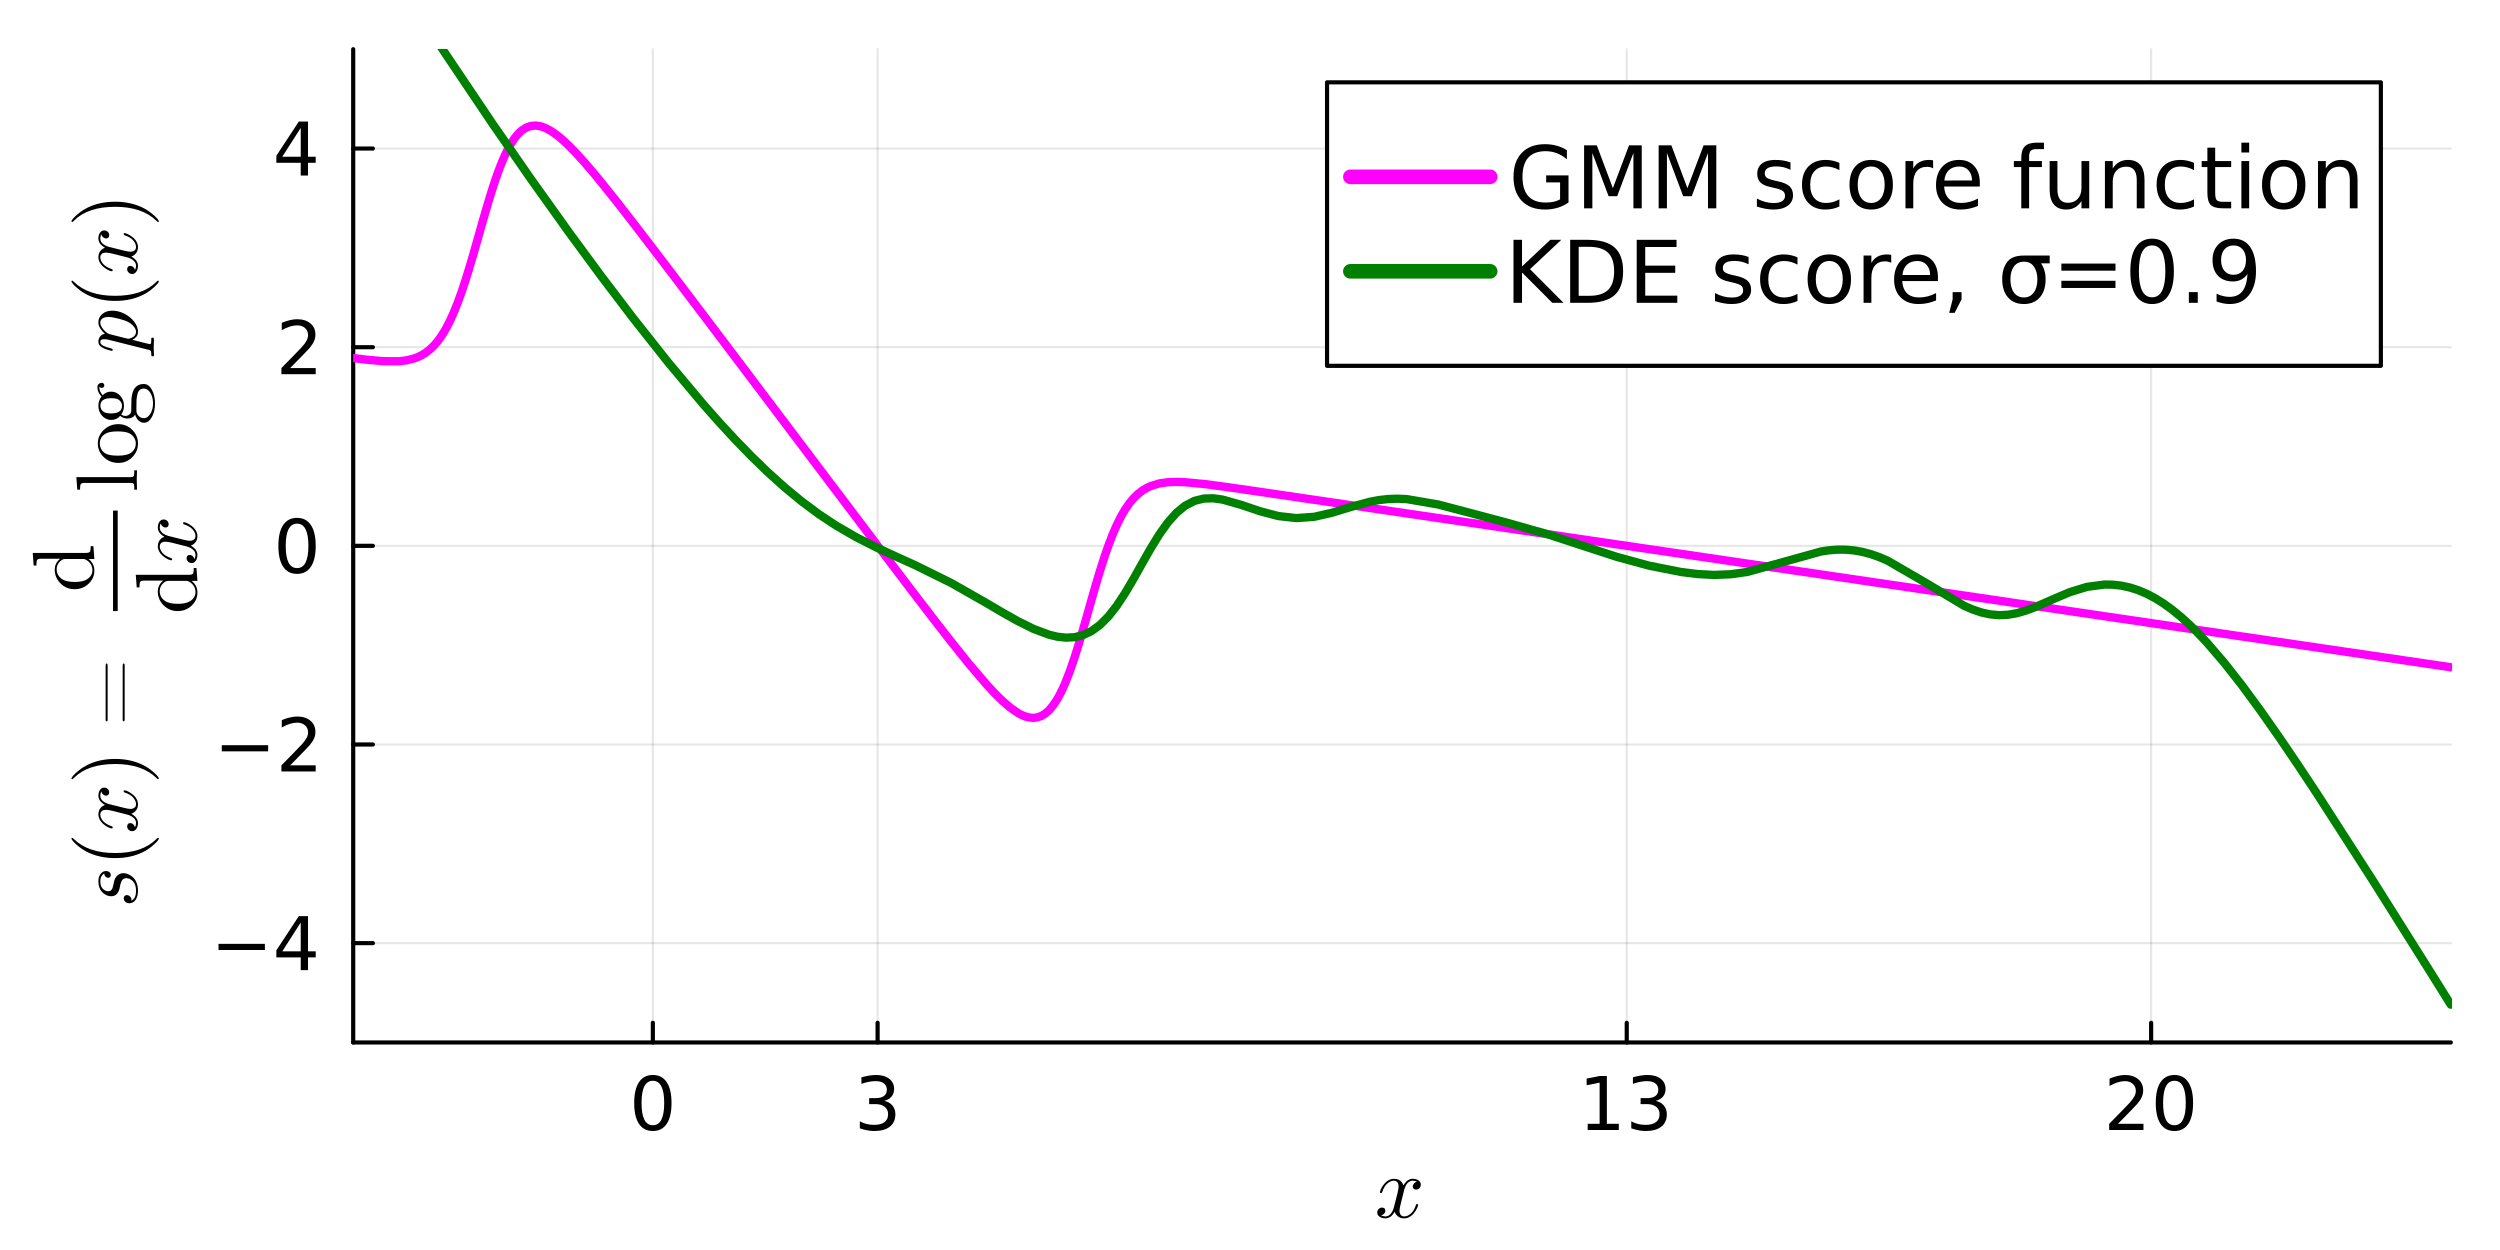 <?xml version="1.0" encoding="utf-8"?>
<svg xmlns="http://www.w3.org/2000/svg" xmlns:xlink="http://www.w3.org/1999/xlink" width="600" height="300" viewBox="0 0 2400 1200">
<rect x="0" y="0" width="2400" height="1200" fill="#333333" stroke="none"/>
<defs>
  <clipPath id="clip100">
    <rect x="0" y="0" width="2400" height="1200"/>
  </clipPath>
</defs>
<path clip-path="url(#clip100)" d="M0 1200 L2400 1200 L2400 0 L0 0  Z" fill="#ffffff" fill-rule="evenodd" fill-opacity="1"/>
<defs>
  <clipPath id="clip101">
    <rect x="480" y="0" width="1681" height="1200"/>
  </clipPath>
</defs>
<path clip-path="url(#clip100)" d="M339.075 1000.77 L2352.76 1000.77 L2352.76 47.244 L339.075 47.244  Z" fill="#ffffff" fill-rule="evenodd" fill-opacity="1"/>
<defs>
  <clipPath id="clip102">
    <rect x="339" y="47" width="2015" height="955"/>
  </clipPath>
</defs>
<polyline clip-path="url(#clip102)" style="stroke:#000000; stroke-linecap:round; stroke-linejoin:round; stroke-width:2; stroke-opacity:0.1; fill:none" points="626.744,1000.77 626.744,47.244 "/>
<polyline clip-path="url(#clip102)" style="stroke:#000000; stroke-linecap:round; stroke-linejoin:round; stroke-width:2; stroke-opacity:0.1; fill:none" points="842.495,1000.77 842.495,47.244 "/>
<polyline clip-path="url(#clip102)" style="stroke:#000000; stroke-linecap:round; stroke-linejoin:round; stroke-width:2; stroke-opacity:0.1; fill:none" points="1561.67,1000.77 1561.67,47.244 "/>
<polyline clip-path="url(#clip102)" style="stroke:#000000; stroke-linecap:round; stroke-linejoin:round; stroke-width:2; stroke-opacity:0.1; fill:none" points="2065.09,1000.77 2065.09,47.244 "/>
<polyline clip-path="url(#clip100)" style="stroke:#000000; stroke-linecap:round; stroke-linejoin:round; stroke-width:4; stroke-opacity:1; fill:none" points="339.075,1000.77 2352.76,1000.77 "/>
<polyline clip-path="url(#clip100)" style="stroke:#000000; stroke-linecap:round; stroke-linejoin:round; stroke-width:4; stroke-opacity:1; fill:none" points="626.744,1000.77 626.744,981.87 "/>
<polyline clip-path="url(#clip100)" style="stroke:#000000; stroke-linecap:round; stroke-linejoin:round; stroke-width:4; stroke-opacity:1; fill:none" points="842.495,1000.77 842.495,981.87 "/>
<polyline clip-path="url(#clip100)" style="stroke:#000000; stroke-linecap:round; stroke-linejoin:round; stroke-width:4; stroke-opacity:1; fill:none" points="1561.67,1000.77 1561.67,981.87 "/>
<polyline clip-path="url(#clip100)" style="stroke:#000000; stroke-linecap:round; stroke-linejoin:round; stroke-width:4; stroke-opacity:1; fill:none" points="2065.09,1000.77 2065.09,981.87 "/>
<path clip-path="url(#clip100)" d="M626.744 1037.55 Q621.327 1037.55 618.584 1042.89 Q615.876 1048.21 615.876 1058.9 Q615.876 1069.56 618.584 1074.91 Q621.327 1080.22 626.744 1080.22 Q632.195 1080.22 634.904 1074.91 Q637.647 1069.56 637.647 1058.9 Q637.647 1048.21 634.904 1042.89 Q632.195 1037.55 626.744 1037.55 M626.744 1031.99 Q635.459 1031.99 640.042 1038.9 Q644.66 1045.78 644.66 1058.9 Q644.66 1071.99 640.042 1078.9 Q635.459 1085.77 626.744 1085.77 Q618.029 1085.77 613.411 1078.9 Q608.827 1071.99 608.827 1058.9 Q608.827 1045.78 613.411 1038.9 Q618.029 1031.99 626.744 1031.99 Z" fill="#000000" fill-rule="nonzero" fill-opacity="1" /><path clip-path="url(#clip100)" d="M848.867 1056.82 Q853.902 1057.89 856.714 1061.3 Q859.561 1064.7 859.561 1069.7 Q859.561 1077.37 854.284 1081.57 Q849.006 1085.77 839.284 1085.77 Q836.02 1085.77 832.548 1085.12 Q829.11 1084.49 825.43 1083.21 L825.43 1076.43 Q828.346 1078.14 831.818 1079 Q835.291 1079.87 839.075 1079.87 Q845.672 1079.87 849.11 1077.27 Q852.582 1074.66 852.582 1069.7 Q852.582 1065.12 849.353 1062.55 Q846.159 1059.94 840.429 1059.94 L834.388 1059.94 L834.388 1054.18 L840.707 1054.18 Q845.881 1054.18 848.624 1052.13 Q851.367 1050.05 851.367 1046.16 Q851.367 1042.16 848.52 1040.05 Q845.707 1037.89 840.429 1037.89 Q837.548 1037.89 834.249 1038.52 Q830.95 1039.14 826.992 1040.46 L826.992 1034.21 Q830.985 1033.1 834.457 1032.55 Q837.964 1031.99 841.054 1031.99 Q849.041 1031.99 853.693 1035.64 Q858.346 1039.25 858.346 1045.43 Q858.346 1049.73 855.881 1052.72 Q853.415 1055.67 848.867 1056.82 Z" fill="#000000" fill-rule="nonzero" fill-opacity="1" /><path clip-path="url(#clip100)" d="M1524.18 1078.87 L1535.64 1078.87 L1535.64 1039.32 L1523.18 1041.82 L1523.18 1035.43 L1535.57 1032.93 L1542.59 1032.93 L1542.59 1078.87 L1554.05 1078.87 L1554.05 1084.77 L1524.18 1084.77 L1524.18 1078.87 Z" fill="#000000" fill-rule="nonzero" fill-opacity="1" /><path clip-path="url(#clip100)" d="M1589.46 1056.82 Q1594.5 1057.89 1597.31 1061.3 Q1600.16 1064.7 1600.16 1069.7 Q1600.16 1077.37 1594.88 1081.57 Q1589.6 1085.77 1579.88 1085.77 Q1576.61 1085.77 1573.14 1085.12 Q1569.71 1084.49 1566.02 1083.21 L1566.02 1076.43 Q1568.94 1078.14 1572.41 1079 Q1575.89 1079.87 1579.67 1079.87 Q1586.27 1079.87 1589.71 1077.27 Q1593.18 1074.66 1593.18 1069.7 Q1593.18 1065.12 1589.95 1062.55 Q1586.75 1059.94 1581.02 1059.94 L1574.98 1059.94 L1574.98 1054.18 L1581.3 1054.18 Q1586.48 1054.18 1589.22 1052.13 Q1591.96 1050.05 1591.96 1046.16 Q1591.96 1042.16 1589.11 1040.05 Q1586.3 1037.89 1581.02 1037.89 Q1578.14 1037.89 1574.84 1038.52 Q1571.55 1039.14 1567.59 1040.46 L1567.59 1034.21 Q1571.58 1033.1 1575.05 1032.55 Q1578.56 1031.99 1581.65 1031.99 Q1589.64 1031.99 1594.29 1035.64 Q1598.94 1039.25 1598.94 1045.43 Q1598.94 1049.73 1596.48 1052.72 Q1594.01 1055.67 1589.46 1056.82 Z" fill="#000000" fill-rule="nonzero" fill-opacity="1" /><path clip-path="url(#clip100)" d="M2033.25 1078.87 L2057.73 1078.87 L2057.73 1084.77 L2024.81 1084.77 L2024.81 1078.87 Q2028.8 1074.73 2035.68 1067.79 Q2042.59 1060.81 2044.36 1058.8 Q2047.73 1055.01 2049.05 1052.41 Q2050.4 1049.77 2050.4 1047.23 Q2050.4 1043.1 2047.48 1040.5 Q2044.6 1037.89 2039.95 1037.89 Q2036.65 1037.89 2032.97 1039.04 Q2029.32 1040.18 2025.16 1042.51 L2025.16 1035.43 Q2029.39 1033.73 2033.07 1032.86 Q2036.75 1031.99 2039.81 1031.99 Q2047.87 1031.99 2052.66 1036.02 Q2057.45 1040.05 2057.45 1046.78 Q2057.45 1049.98 2056.23 1052.86 Q2055.05 1055.71 2051.89 1059.59 Q2051.02 1060.6 2046.37 1065.43 Q2041.72 1070.22 2033.25 1078.87 Z" fill="#000000" fill-rule="nonzero" fill-opacity="1" /><path clip-path="url(#clip100)" d="M2087.45 1037.55 Q2082.03 1037.55 2079.29 1042.89 Q2076.58 1048.21 2076.58 1058.9 Q2076.58 1069.56 2079.29 1074.91 Q2082.03 1080.22 2087.45 1080.22 Q2092.9 1080.22 2095.61 1074.91 Q2098.35 1069.56 2098.35 1058.9 Q2098.35 1048.21 2095.61 1042.89 Q2092.9 1037.55 2087.45 1037.55 M2087.45 1031.99 Q2096.16 1031.99 2100.75 1038.9 Q2105.36 1045.78 2105.36 1058.9 Q2105.36 1071.99 2100.75 1078.9 Q2096.16 1085.77 2087.45 1085.77 Q2078.73 1085.77 2074.11 1078.9 Q2069.53 1071.99 2069.53 1058.9 Q2069.53 1045.78 2074.11 1038.9 Q2078.73 1031.99 2087.45 1031.99 Z" fill="#000000" fill-rule="nonzero" fill-opacity="1" /><path clip-path="url(#clip100)" d="M1363.96 1137.15 Q1363.96 1139.45 1362.52 1140.76 Q1361.09 1142.03 1359.45 1142.03 Q1357.89 1142.03 1357.07 1141.13 Q1356.25 1140.23 1356.25 1139.08 Q1356.25 1137.52 1357.4 1136.17 Q1358.55 1134.82 1360.27 1134.53 Q1358.59 1133.46 1356.09 1133.46 Q1354.45 1133.46 1353.01 1134.32 Q1351.62 1135.19 1350.76 1136.29 Q1349.94 1137.4 1349.2 1139 Q1348.5 1140.55 1348.22 1141.5 Q1347.97 1142.4 1347.76 1143.38 L1344.9 1154.86 Q1343.5 1160.31 1343.5 1162.24 Q1343.5 1164.62 1344.65 1166.21 Q1345.8 1167.77 1348.09 1167.77 Q1348.99 1167.77 1350.02 1167.53 Q1351.04 1167.24 1352.36 1166.5 Q1353.71 1165.72 1354.9 1164.57 Q1356.13 1163.39 1357.32 1161.38 Q1358.5 1159.37 1359.28 1156.79 Q1359.53 1155.88 1360.35 1155.88 Q1361.37 1155.88 1361.37 1156.7 Q1361.37 1157.4 1360.8 1158.88 Q1360.27 1160.31 1359.08 1162.2 Q1357.93 1164.04 1356.41 1165.72 Q1354.9 1167.36 1352.64 1168.51 Q1350.39 1169.66 1347.93 1169.66 Q1344.4 1169.66 1342.07 1167.77 Q1339.73 1165.89 1338.87 1163.26 Q1338.67 1163.63 1338.38 1164.12 Q1338.09 1164.62 1337.23 1165.72 Q1336.41 1166.79 1335.47 1167.61 Q1334.53 1168.39 1333.05 1169 Q1331.62 1169.66 1330.06 1169.66 Q1328.09 1169.66 1326.33 1169.08 Q1324.61 1168.51 1323.38 1167.2 Q1322.15 1165.89 1322.15 1164.08 Q1322.15 1162.07 1323.5 1160.68 Q1324.89 1159.25 1326.78 1159.25 Q1327.97 1159.25 1328.91 1159.94 Q1329.89 1160.64 1329.89 1162.16 Q1329.89 1163.84 1328.75 1165.11 Q1327.6 1166.38 1325.96 1166.71 Q1327.64 1167.77 1330.14 1167.77 Q1332.84 1167.77 1334.98 1165.39 Q1337.11 1163.02 1338.13 1159.04 Q1340.67 1149.49 1341.66 1145.23 Q1342.64 1140.92 1342.64 1139.08 Q1342.64 1137.36 1342.19 1136.17 Q1341.74 1134.98 1340.96 1134.45 Q1340.22 1133.87 1339.53 1133.67 Q1338.87 1133.46 1338.13 1133.46 Q1336.9 1133.46 1335.51 1133.96 Q1334.16 1134.45 1332.52 1135.59 Q1330.92 1136.7 1329.4 1139 Q1327.89 1141.29 1326.86 1144.45 Q1326.66 1145.39 1325.75 1145.39 Q1324.77 1145.35 1324.77 1144.53 Q1324.77 1143.83 1325.3 1142.4 Q1325.88 1140.92 1327.02 1139.08 Q1328.21 1137.23 1329.73 1135.59 Q1331.29 1133.91 1333.54 1132.77 Q1335.84 1131.62 1338.3 1131.62 Q1339.4 1131.62 1340.47 1131.86 Q1341.58 1132.07 1342.89 1132.68 Q1344.24 1133.3 1345.43 1134.65 Q1346.62 1136 1347.36 1137.97 Q1347.85 1137.03 1348.5 1136.13 Q1349.2 1135.23 1350.27 1134.12 Q1351.37 1132.97 1352.89 1132.32 Q1354.45 1131.62 1356.17 1131.62 Q1357.85 1131.62 1359.49 1132.07 Q1361.13 1132.48 1362.52 1133.83 Q1363.96 1135.14 1363.96 1137.15 Z" fill="#000000" fill-rule="nonzero" fill-opacity="1" /><polyline clip-path="url(#clip102)" style="stroke:#000000; stroke-linecap:round; stroke-linejoin:round; stroke-width:2; stroke-opacity:0.1; fill:none" points="339.075,905.415 2352.76,905.415 "/>
<polyline clip-path="url(#clip102)" style="stroke:#000000; stroke-linecap:round; stroke-linejoin:round; stroke-width:2; stroke-opacity:0.1; fill:none" points="339.075,714.711 2352.76,714.711 "/>
<polyline clip-path="url(#clip102)" style="stroke:#000000; stroke-linecap:round; stroke-linejoin:round; stroke-width:2; stroke-opacity:0.1; fill:none" points="339.075,524.006 2352.76,524.006 "/>
<polyline clip-path="url(#clip102)" style="stroke:#000000; stroke-linecap:round; stroke-linejoin:round; stroke-width:2; stroke-opacity:0.1; fill:none" points="339.075,333.301 2352.76,333.301 "/>
<polyline clip-path="url(#clip102)" style="stroke:#000000; stroke-linecap:round; stroke-linejoin:round; stroke-width:2; stroke-opacity:0.1; fill:none" points="339.075,142.596 2352.76,142.596 "/>
<polyline clip-path="url(#clip100)" style="stroke:#000000; stroke-linecap:round; stroke-linejoin:round; stroke-width:4; stroke-opacity:1; fill:none" points="339.075,1000.77 339.075,47.244 "/>
<polyline clip-path="url(#clip100)" style="stroke:#000000; stroke-linecap:round; stroke-linejoin:round; stroke-width:4; stroke-opacity:1; fill:none" points="339.075,905.415 357.973,905.415 "/>
<polyline clip-path="url(#clip100)" style="stroke:#000000; stroke-linecap:round; stroke-linejoin:round; stroke-width:4; stroke-opacity:1; fill:none" points="339.075,714.711 357.973,714.711 "/>
<polyline clip-path="url(#clip100)" style="stroke:#000000; stroke-linecap:round; stroke-linejoin:round; stroke-width:4; stroke-opacity:1; fill:none" points="339.075,524.006 357.973,524.006 "/>
<polyline clip-path="url(#clip100)" style="stroke:#000000; stroke-linecap:round; stroke-linejoin:round; stroke-width:4; stroke-opacity:1; fill:none" points="339.075,333.301 357.973,333.301 "/>
<polyline clip-path="url(#clip100)" style="stroke:#000000; stroke-linecap:round; stroke-linejoin:round; stroke-width:4; stroke-opacity:1; fill:none" points="339.075,142.596 357.973,142.596 "/>
<path clip-path="url(#clip100)" d="M209.777 906.093 L254.291 906.093 L254.291 911.995 L209.777 911.995 L209.777 906.093 Z" fill="#000000" fill-rule="nonzero" fill-opacity="1" /><path clip-path="url(#clip100)" d="M288.7 885.607 L270.992 913.28 L288.7 913.28 L288.7 885.607 M286.86 879.495 L295.679 879.495 L295.679 913.28 L303.075 913.28 L303.075 919.113 L295.679 919.113 L295.679 931.335 L288.7 931.335 L288.7 919.113 L265.298 919.113 L265.298 912.343 L286.86 879.495 Z" fill="#000000" fill-rule="nonzero" fill-opacity="1" /><path clip-path="url(#clip100)" d="M212.902 715.388 L257.416 715.388 L257.416 721.291 L212.902 721.291 L212.902 715.388 Z" fill="#000000" fill-rule="nonzero" fill-opacity="1" /><path clip-path="url(#clip100)" d="M278.596 734.728 L303.075 734.728 L303.075 740.631 L270.159 740.631 L270.159 734.728 Q274.152 730.596 281.027 723.652 Q287.936 716.673 289.707 714.659 Q293.075 710.874 294.395 708.27 Q295.749 705.631 295.749 703.096 Q295.749 698.964 292.832 696.36 Q289.95 693.756 285.298 693.756 Q281.999 693.756 278.318 694.902 Q274.673 696.048 270.506 698.374 L270.506 691.291 Q274.742 689.589 278.423 688.721 Q282.103 687.853 285.159 687.853 Q293.214 687.853 298.006 691.881 Q302.797 695.909 302.797 702.645 Q302.797 705.839 301.582 708.721 Q300.402 711.568 297.242 715.457 Q296.374 716.464 291.721 721.291 Q287.068 726.082 278.596 734.728 Z" fill="#000000" fill-rule="nonzero" fill-opacity="1" /><path clip-path="url(#clip100)" d="M285.159 502.704 Q279.742 502.704 276.999 508.051 Q274.291 513.364 274.291 524.058 Q274.291 534.718 276.999 540.065 Q279.742 545.377 285.159 545.377 Q290.61 545.377 293.318 540.065 Q296.061 534.718 296.061 524.058 Q296.061 513.364 293.318 508.051 Q290.61 502.704 285.159 502.704 M285.159 497.148 Q293.874 497.148 298.457 504.058 Q303.075 510.933 303.075 524.058 Q303.075 537.148 298.457 544.058 Q293.874 550.933 285.159 550.933 Q276.443 550.933 271.825 544.058 Q267.242 537.148 267.242 524.058 Q267.242 510.933 271.825 504.058 Q276.443 497.148 285.159 497.148 Z" fill="#000000" fill-rule="nonzero" fill-opacity="1" /><path clip-path="url(#clip100)" d="M278.596 353.318 L303.075 353.318 L303.075 359.221 L270.159 359.221 L270.159 353.318 Q274.152 349.187 281.027 342.242 Q287.936 335.263 289.707 333.249 Q293.075 329.464 294.395 326.86 Q295.749 324.221 295.749 321.687 Q295.749 317.555 292.832 314.951 Q289.95 312.346 285.298 312.346 Q281.999 312.346 278.318 313.492 Q274.673 314.638 270.506 316.965 L270.506 309.881 Q274.742 308.18 278.423 307.312 Q282.103 306.444 285.159 306.444 Q293.214 306.444 298.006 310.471 Q302.797 314.499 302.797 321.235 Q302.797 324.43 301.582 327.312 Q300.402 330.159 297.242 334.048 Q296.374 335.055 291.721 339.881 Q287.068 344.673 278.596 353.318 Z" fill="#000000" fill-rule="nonzero" fill-opacity="1" /><path clip-path="url(#clip100)" d="M288.7 122.788 L270.992 150.461 L288.7 150.461 L288.7 122.788 M286.86 116.676 L295.679 116.676 L295.679 150.461 L303.075 150.461 L303.075 156.294 L295.679 156.294 L295.679 168.516 L288.7 168.516 L288.7 156.294 L265.298 156.294 L265.298 149.524 L286.86 116.676 Z" fill="#000000" fill-rule="nonzero" fill-opacity="1" /><path clip-path="url(#clip100)" d="M101.649 836.216 Q103.945 836.216 105.174 837.363 Q106.363 838.511 106.363 840.069 Q106.363 841.339 105.625 842.036 Q104.887 842.692 103.904 842.692 Q102.469 842.692 101.321 841.544 Q100.174 840.356 100.133 838.634 Q98.616 839.208 97.714 840.725 Q96.772 842.241 96.525 843.594 Q96.28 844.905 96.28 846.217 Q96.28 848.799 97.099 850.767 Q97.919 852.734 99.19 853.718 Q100.42 854.702 101.608 855.153 Q102.797 855.604 103.822 855.604 Q104.723 855.604 105.461 855.399 Q106.158 855.153 106.691 854.579 Q107.183 854.005 107.511 853.595 Q107.839 853.144 108.125 852.161 Q108.412 851.177 108.535 850.767 Q108.617 850.357 108.863 849.209 Q109.355 846.832 109.642 845.766 Q109.888 844.7 110.585 843.307 Q111.282 841.872 112.388 840.807 Q114.971 838.224 118.537 838.224 Q119.848 838.224 121.447 838.675 Q123.046 839.085 125.054 840.274 Q127.063 841.462 128.661 843.266 Q130.26 845.069 131.366 848.185 Q132.473 851.259 132.473 855.112 Q132.473 860.481 130.219 863.801 Q127.923 867.122 124.316 867.122 Q121.693 867.122 120.258 865.687 Q118.783 864.252 118.783 862.408 Q118.783 861.014 119.562 860.153 Q120.299 859.293 121.693 859.293 Q123.578 859.293 125.013 860.809 Q126.448 862.326 126.161 864.58 Q130.588 862.654 130.588 855.03 Q130.588 852.161 129.85 849.947 Q129.071 847.693 128.005 846.463 Q126.899 845.192 125.546 844.373 Q124.193 843.553 123.169 843.307 Q122.144 843.02 121.365 843.02 Q120.012 843.02 118.988 843.553 Q117.963 844.086 117.389 844.823 Q116.774 845.52 116.282 846.873 Q115.75 848.185 115.545 849.127 Q115.34 850.07 115.012 851.751 Q114.848 852.529 114.766 853.021 Q114.643 853.513 114.315 854.538 Q113.946 855.522 113.577 856.218 Q113.208 856.874 112.552 857.735 Q111.897 858.596 111.118 859.129 Q110.339 859.662 109.191 860.03 Q108.044 860.399 106.691 860.399 Q105.461 860.399 103.986 860.03 Q102.51 859.621 100.788 858.596 Q99.067 857.53 97.673 856.014 Q96.28 854.497 95.378 851.956 Q94.435 849.373 94.435 846.217 Q94.435 841.626 96.567 838.921 Q98.657 836.216 101.649 836.216 Z" fill="#000000" fill-rule="nonzero" fill-opacity="1" /><path clip-path="url(#clip100)" d="M110.544 823.781 Q96.362 823.781 84.926 818.494 Q80.13 816.239 76.113 813.083 Q72.096 809.927 70.333 807.837 Q68.571 805.746 68.571 805.172 Q68.571 804.353 69.391 804.312 Q69.8 804.312 70.825 805.418 Q84.598 818.945 110.544 818.904 Q136.572 818.904 149.812 805.746 Q151.246 804.312 151.697 804.312 Q152.517 804.312 152.517 805.172 Q152.517 805.746 150.836 807.755 Q149.156 809.763 145.303 812.878 Q141.45 815.993 136.736 818.248 Q125.3 823.781 110.544 823.781 Z" fill="#000000" fill-rule="nonzero" fill-opacity="1" /><path clip-path="url(#clip100)" d="M99.969 756.123 Q102.264 756.123 103.576 757.558 Q104.846 758.992 104.846 760.632 Q104.846 762.19 103.945 763.009 Q103.043 763.829 101.895 763.829 Q100.338 763.829 98.985 762.681 Q97.632 761.534 97.345 759.812 Q96.28 761.493 96.28 763.993 Q96.28 765.633 97.14 767.067 Q98.001 768.461 99.108 769.322 Q100.215 770.142 101.813 770.879 Q103.371 771.576 104.313 771.863 Q105.215 772.109 106.199 772.314 L117.676 775.183 Q123.128 776.577 125.054 776.577 Q127.431 776.577 129.03 775.429 Q130.588 774.281 130.588 771.986 Q130.588 771.084 130.342 770.06 Q130.055 769.035 129.317 767.723 Q128.538 766.37 127.39 765.182 Q126.202 763.952 124.193 762.763 Q122.185 761.575 119.602 760.796 Q118.701 760.55 118.701 759.73 Q118.701 758.705 119.521 758.705 Q120.217 758.705 121.693 759.279 Q123.128 759.812 125.013 761.001 Q126.858 762.149 128.538 763.665 Q130.178 765.182 131.325 767.436 Q132.473 769.691 132.473 772.15 Q132.473 775.675 130.588 778.011 Q128.702 780.348 126.079 781.209 Q126.448 781.414 126.94 781.7 Q127.431 781.987 128.538 782.848 Q129.604 783.668 130.424 784.611 Q131.202 785.553 131.817 787.029 Q132.473 788.464 132.473 790.021 Q132.473 791.989 131.899 793.751 Q131.325 795.473 130.014 796.703 Q128.702 797.932 126.899 797.932 Q124.89 797.932 123.496 796.58 Q122.062 795.186 122.062 793.3 Q122.062 792.112 122.759 791.169 Q123.455 790.185 124.972 790.185 Q126.653 790.185 127.923 791.333 Q129.194 792.481 129.522 794.12 Q130.588 792.44 130.588 789.939 Q130.588 787.234 128.21 785.103 Q125.833 782.971 121.857 781.946 Q112.306 779.405 108.044 778.421 Q103.74 777.438 101.895 777.438 Q100.174 777.438 98.985 777.888 Q97.796 778.339 97.263 779.118 Q96.689 779.856 96.484 780.553 Q96.28 781.209 96.28 781.946 Q96.28 783.176 96.772 784.57 Q97.263 785.922 98.411 787.562 Q99.518 789.161 101.813 790.677 Q104.109 792.194 107.265 793.218 Q108.207 793.423 108.207 794.325 Q108.166 795.309 107.347 795.309 Q106.65 795.309 105.215 794.776 Q103.74 794.202 101.895 793.055 Q100.051 791.866 98.411 790.349 Q96.731 788.792 95.583 786.537 Q94.435 784.242 94.435 781.782 Q94.435 780.676 94.681 779.61 Q94.886 778.503 95.501 777.192 Q96.116 775.839 97.468 774.65 Q98.821 773.462 100.788 772.724 Q99.846 772.232 98.944 771.576 Q98.042 770.879 96.935 769.814 Q95.788 768.707 95.132 767.19 Q94.435 765.633 94.435 763.911 Q94.435 762.231 94.886 760.591 Q95.296 758.951 96.648 757.558 Q97.96 756.123 99.969 756.123 Z" fill="#000000" fill-rule="nonzero" fill-opacity="1" /><path clip-path="url(#clip100)" d="M151.697 748.042 Q151.287 748.042 150.262 746.977 Q136.49 733.45 110.544 733.45 Q84.516 733.45 71.358 746.444 Q69.841 748.042 69.391 748.042 Q68.571 748.042 68.571 747.223 Q68.571 746.649 70.251 744.64 Q71.932 742.591 75.785 739.517 Q79.638 736.401 84.352 734.106 Q95.788 728.572 110.544 728.572 Q124.726 728.572 136.162 733.86 Q140.958 736.114 144.975 739.271 Q148.992 742.427 150.754 744.517 Q152.517 746.608 152.517 747.223 Q152.517 748.042 151.697 748.042 Z" fill="#000000" fill-rule="nonzero" fill-opacity="1" /><path clip-path="url(#clip100)" d="M118.783 692.519 Q117.758 692.437 117.758 690.838 L117.758 639.396 Q117.758 636.978 118.701 636.937 Q119.725 636.937 119.684 639.233 L119.684 690.264 Q119.725 692.519 118.783 692.519 M102.387 692.519 Q101.362 692.519 101.403 690.756 L101.403 639.478 Q101.403 636.978 102.387 636.937 Q103.33 636.937 103.33 639.069 L103.33 690.838 Q103.33 692.519 102.387 692.519 Z" fill="#000000" fill-rule="nonzero" fill-opacity="1" /><path clip-path="url(#clip100)" d="M71.616 565.639 Q63.623 565.639 58.09 560.064 Q52.556 554.49 52.556 546.948 Q52.556 540.553 57.762 536.372 L39.604 536.372 Q36.489 536.372 35.71 537.479 Q34.931 538.545 34.931 542.89 L32.308 542.89 L31.406 530.798 L82.356 530.798 Q85.471 530.798 86.29 529.732 Q87.069 528.625 87.069 524.28 L89.652 524.28 L90.594 536.618 L85.02 536.618 Q90.553 540.963 90.594 547.849 Q90.594 555.063 85.061 560.351 Q79.527 565.639 71.616 565.639 M71.698 558.67 Q79.486 558.67 83.339 556.252 Q88.709 552.891 88.709 547.439 Q88.709 541.209 82.847 537.52 Q81.413 536.577 79.732 536.618 L62.517 536.618 Q60.836 536.618 59.443 537.52 Q54.401 540.963 54.401 546.579 Q54.401 552.44 59.77 556.088 Q63.787 558.67 71.698 558.67 Z" fill="#000000" fill-rule="nonzero" fill-opacity="1" /><path clip-path="url(#clip100)" d="M112.989 586.639 L112.989 490.155 L108.509 490.155 L108.509 586.639  Z" fill="#000000" fill-rule="evenodd" fill-opacity="1"/>
<path clip-path="url(#clip100)" d="M170.561 586.639 Q162.568 586.639 157.035 581.064 Q151.501 575.49 151.501 567.948 Q151.501 561.553 156.707 557.372 L138.549 557.372 Q135.434 557.372 134.655 558.479 Q133.876 559.545 133.876 563.89 L131.253 563.89 L130.351 551.798 L181.301 551.798 Q184.416 551.798 185.236 550.732 Q186.014 549.625 186.014 545.28 L188.597 545.28 L189.539 557.618 L183.965 557.618 Q189.498 561.963 189.539 568.849 Q189.539 576.063 184.006 581.351 Q178.472 586.639 170.561 586.639 M170.643 579.67 Q178.431 579.67 182.284 577.252 Q187.654 573.891 187.654 568.439 Q187.654 562.209 181.792 558.52 Q180.358 557.577 178.677 557.618 L161.462 557.618 Q159.781 557.618 158.388 558.52 Q153.346 561.963 153.346 567.579 Q153.346 573.44 158.715 577.088 Q162.732 579.67 170.643 579.67 Z" fill="#000000" fill-rule="nonzero" fill-opacity="1" /><path clip-path="url(#clip100)" d="M157.035 498.713 Q159.33 498.713 160.642 500.147 Q161.913 501.582 161.913 503.221 Q161.913 504.779 161.011 505.599 Q160.109 506.418 158.961 506.418 Q157.404 506.418 156.051 505.271 Q154.698 504.123 154.412 502.402 Q153.346 504.082 153.346 506.582 Q153.346 508.222 154.207 509.657 Q155.067 511.05 156.174 511.911 Q157.281 512.731 158.879 513.469 Q160.437 514.165 161.38 514.452 Q162.282 514.698 163.265 514.903 L174.742 517.773 Q180.194 519.166 182.12 519.166 Q184.498 519.166 186.096 518.018 Q187.654 516.871 187.654 514.575 Q187.654 513.674 187.408 512.649 Q187.121 511.624 186.383 510.312 Q185.604 508.96 184.457 507.771 Q183.268 506.541 181.26 505.353 Q179.251 504.164 176.669 503.385 Q175.767 503.139 175.767 502.32 Q175.767 501.295 176.587 501.295 Q177.284 501.295 178.759 501.869 Q180.194 502.402 182.079 503.59 Q183.924 504.738 185.604 506.255 Q187.244 507.771 188.392 510.026 Q189.539 512.28 189.539 514.739 Q189.539 518.264 187.654 520.601 Q185.768 522.937 183.145 523.798 Q183.514 524.003 184.006 524.29 Q184.498 524.577 185.604 525.438 Q186.67 526.257 187.49 527.2 Q188.269 528.143 188.884 529.618 Q189.539 531.053 189.539 532.611 Q189.539 534.578 188.966 536.341 Q188.392 538.062 187.08 539.292 Q185.768 540.522 183.965 540.522 Q181.956 540.522 180.563 539.169 Q179.128 537.775 179.128 535.89 Q179.128 534.701 179.825 533.758 Q180.522 532.775 182.038 532.775 Q183.719 532.775 184.99 533.922 Q186.26 535.07 186.588 536.71 Q187.654 535.029 187.654 532.529 Q187.654 529.823 185.276 527.692 Q182.899 525.56 178.923 524.536 Q169.373 521.994 165.11 521.011 Q160.806 520.027 158.961 520.027 Q157.24 520.027 156.051 520.478 Q154.862 520.929 154.33 521.707 Q153.756 522.445 153.551 523.142 Q153.346 523.798 153.346 524.536 Q153.346 525.765 153.838 527.159 Q154.33 528.512 155.477 530.151 Q156.584 531.75 158.879 533.266 Q161.175 534.783 164.331 535.808 Q165.274 536.013 165.274 536.915 Q165.233 537.898 164.413 537.898 Q163.716 537.898 162.282 537.365 Q160.806 536.792 158.961 535.644 Q157.117 534.455 155.477 532.939 Q153.797 531.381 152.649 529.127 Q151.501 526.831 151.501 524.372 Q151.501 523.265 151.747 522.199 Q151.952 521.093 152.567 519.781 Q153.182 518.428 154.535 517.24 Q155.887 516.051 157.855 515.313 Q156.912 514.821 156.01 514.165 Q155.108 513.469 154.002 512.403 Q152.854 511.296 152.198 509.78 Q151.501 508.222 151.501 506.5 Q151.501 504.82 151.952 503.18 Q152.362 501.541 153.715 500.147 Q155.026 498.713 157.035 498.713 Z" fill="#000000" fill-rule="nonzero" fill-opacity="1" /><path clip-path="url(#clip100)" d="M131.53 470.104 L128.948 470.104 Q128.948 465.637 128.415 464.612 Q127.841 463.587 125.136 463.587 L81.483 463.587 Q78.367 463.587 77.588 464.694 Q76.81 465.76 76.81 470.104 L74.186 470.104 L73.285 458.054 L125.136 458.054 Q127.841 458.054 128.415 456.988 Q128.948 455.922 128.948 451.495 L131.53 451.495 Q131.53 452.52 131.448 454.651 Q131.366 456.783 131.325 458.34 Q131.284 459.898 131.284 460.8 Q131.284 461.784 131.53 470.104 Z" fill="#000000" fill-rule="nonzero" fill-opacity="1" /><path clip-path="url(#clip100)" d="M127.022 438.865 Q121.529 444.398 113.577 444.398 Q105.584 444.398 99.764 438.988 Q93.902 433.536 93.902 425.748 Q93.902 418.124 99.723 412.673 Q105.502 407.18 113.577 407.18 Q121.488 407.18 126.981 412.714 Q132.473 418.206 132.473 425.83 Q132.473 433.29 127.022 438.865 M112.88 437.43 Q121.037 437.43 124.726 435.299 Q130.342 432.02 130.342 425.748 Q130.342 422.633 128.661 420.051 Q126.981 417.428 124.152 415.993 Q120.463 414.148 112.88 414.148 Q104.805 414.148 101.239 416.362 Q95.788 419.641 95.788 425.83 Q95.788 428.536 97.222 431.2 Q98.616 433.823 101.403 435.422 Q105.092 437.43 112.88 437.43 Z" fill="#000000" fill-rule="nonzero" fill-opacity="1" /><path clip-path="url(#clip100)" d="M138.171 405.852 Q135.465 405.852 133.129 403.803 Q130.793 401.712 129.768 398.105 Q127.431 401.794 122.308 401.794 Q118.373 401.794 115.34 399.212 Q112.06 403.147 106.691 403.147 Q101.731 403.147 98.083 399.212 Q94.435 395.277 94.435 389.538 Q94.435 384.497 97.468 380.644 Q93.533 376.627 93.492 371.749 Q93.492 369.577 94.845 368.552 Q96.198 367.486 97.632 367.486 Q98.903 367.486 99.518 368.306 Q100.133 369.085 100.133 369.905 Q100.133 370.929 99.477 371.667 Q98.78 372.364 97.714 372.364 Q95.952 372.364 95.419 371.011 Q95.337 371.257 95.337 371.831 Q95.337 375.93 98.616 379.414 Q101.813 375.971 106.773 375.971 Q111.733 375.971 115.381 379.906 Q119.029 383.841 119.029 389.538 Q119.029 394.252 116.405 397.859 Q118.086 399.294 120.381 399.294 Q122.472 399.294 124.111 398.023 Q125.751 396.753 125.997 394.826 Q126.079 394.252 126.079 388.555 Q126.079 385.194 126.161 383.349 Q126.243 381.505 126.817 378.881 Q127.349 376.217 128.415 374.126 Q131.448 368.675 138.007 368.634 Q142.802 368.634 145.795 374.167 Q148.828 379.66 148.828 387.284 Q148.828 394.99 145.754 400.442 Q142.72 405.852 138.171 405.852 M138.171 401.466 Q141.614 401.466 144.237 397.408 Q146.901 393.35 146.901 387.202 Q146.901 381.177 144.278 377.119 Q141.696 373.02 138.171 373.02 Q135.67 373.02 134.072 374.454 Q132.473 375.889 131.817 378.84 Q131.202 381.75 131.079 383.8 Q130.957 385.849 130.957 389.62 L130.957 394.58 Q131.12 397.449 133.211 399.458 Q135.301 401.466 138.171 401.466 M106.773 396.875 Q117.102 396.875 117.102 389.538 Q117.102 385.849 113.741 383.595 Q111.487 382.242 106.691 382.242 Q96.362 382.242 96.362 389.538 Q96.362 393.227 99.723 395.523 Q101.977 396.875 106.773 396.875 Z" fill="#000000" fill-rule="nonzero" fill-opacity="1" /><path clip-path="url(#clip100)" d="M107.839 298.242 Q113.823 298.242 119.602 301.275 Q125.382 304.268 128.948 308.981 Q132.473 313.695 132.473 318.491 Q132.473 321.36 130.916 323.287 Q129.317 325.172 127.063 326.197 Q129.85 326.976 136.531 328.656 Q143.212 330.337 143.868 330.337 Q144.237 330.337 144.401 330.255 Q144.565 330.173 144.77 329.804 Q145.016 329.435 145.098 328.533 Q145.221 327.631 145.221 326.115 Q145.221 325.336 145.221 325.049 Q145.262 324.721 145.467 324.434 Q145.672 324.106 146.123 324.106 Q147.803 324.106 147.803 325.623 Q147.803 326.976 147.68 329.763 Q147.557 332.55 147.557 333.944 Q147.557 335.132 147.68 337.51 Q147.803 339.887 147.803 340.994 Q147.803 342.101 146.819 342.101 Q146.246 342.101 145.877 341.937 Q145.549 341.814 145.385 341.486 Q145.262 341.158 145.221 340.871 Q145.221 340.625 145.221 340.133 Q145.221 338.248 144.893 337.428 Q144.606 336.608 143.991 336.321 Q143.417 335.993 141.778 335.624 L104.395 326.197 Q101.895 325.623 100.133 325.623 Q97.919 325.623 97.099 326.32 Q96.28 327.017 96.28 328.246 Q96.28 330.378 98.821 331.771 Q101.362 333.165 106.281 334.354 Q107.634 334.723 107.921 334.968 Q108.207 335.173 108.207 335.788 Q108.166 336.813 107.347 336.813 Q107.142 336.813 105.83 336.485 Q104.477 336.157 102.51 335.542 Q100.501 334.886 99.231 334.19 Q98.37 333.78 97.796 333.411 Q97.222 333.042 96.321 332.304 Q95.419 331.525 94.927 330.419 Q94.435 329.312 94.435 327.959 Q94.435 325.336 95.993 323.164 Q97.55 320.991 100.706 320.417 Q97.96 318.081 96.198 315.212 Q94.435 312.342 94.435 309.432 Q94.435 304.595 98.206 301.439 Q101.936 298.242 107.839 298.242 M104.15 304.308 Q100.42 304.308 98.37 305.743 Q96.28 307.137 96.28 309.678 Q96.28 312.834 99.477 316.482 Q102.51 320.089 105.338 320.827 L121.775 324.967 L123.128 325.213 Q123.374 325.213 124.111 325.09 Q124.808 324.926 125.956 324.475 Q127.104 323.983 128.128 323.328 Q129.112 322.631 129.85 321.401 Q130.588 320.13 130.588 318.573 Q130.588 316.072 128.374 313.367 Q126.161 310.621 121.98 308.571 Q119.275 307.301 113.454 305.825 Q107.593 304.308 104.15 304.308 Z" fill="#000000" fill-rule="nonzero" fill-opacity="1" /><path clip-path="url(#clip100)" d="M110.544 288.863 Q96.362 288.863 84.926 283.575 Q80.13 281.321 76.113 278.165 Q72.096 275.008 70.333 272.918 Q68.571 270.827 68.571 270.254 Q68.571 269.434 69.391 269.393 Q69.8 269.393 70.825 270.5 Q84.598 284.026 110.544 283.985 Q136.572 283.985 149.812 270.827 Q151.246 269.393 151.697 269.393 Q152.517 269.393 152.517 270.254 Q152.517 270.827 150.836 272.836 Q149.156 274.844 145.303 277.96 Q141.45 281.075 136.736 283.329 Q125.3 288.863 110.544 288.863 Z" fill="#000000" fill-rule="nonzero" fill-opacity="1" /><path clip-path="url(#clip100)" d="M99.969 221.204 Q102.264 221.204 103.576 222.639 Q104.846 224.074 104.846 225.713 Q104.846 227.271 103.945 228.091 Q103.043 228.91 101.895 228.91 Q100.338 228.91 98.985 227.763 Q97.632 226.615 97.345 224.893 Q96.28 226.574 96.28 229.074 Q96.28 230.714 97.14 232.149 Q98.001 233.542 99.108 234.403 Q100.215 235.223 101.813 235.961 Q103.371 236.657 104.313 236.944 Q105.215 237.19 106.199 237.395 L117.676 240.264 Q123.128 241.658 125.054 241.658 Q127.431 241.658 129.03 240.51 Q130.588 239.363 130.588 237.067 Q130.588 236.166 130.342 235.141 Q130.055 234.116 129.317 232.804 Q128.538 231.452 127.39 230.263 Q126.202 229.033 124.193 227.845 Q122.185 226.656 119.602 225.877 Q118.701 225.631 118.701 224.811 Q118.701 223.787 119.521 223.787 Q120.217 223.787 121.693 224.361 Q123.128 224.893 125.013 226.082 Q126.858 227.23 128.538 228.746 Q130.178 230.263 131.325 232.517 Q132.473 234.772 132.473 237.231 Q132.473 240.756 130.588 243.093 Q128.702 245.429 126.079 246.29 Q126.448 246.495 126.94 246.782 Q127.431 247.069 128.538 247.929 Q129.604 248.749 130.424 249.692 Q131.202 250.635 131.817 252.11 Q132.473 253.545 132.473 255.103 Q132.473 257.07 131.899 258.833 Q131.325 260.554 130.014 261.784 Q128.702 263.013 126.899 263.013 Q124.89 263.013 123.496 261.661 Q122.062 260.267 122.062 258.382 Q122.062 257.193 122.759 256.25 Q123.455 255.267 124.972 255.267 Q126.653 255.267 127.923 256.414 Q129.194 257.562 129.522 259.201 Q130.588 257.521 130.588 255.021 Q130.588 252.315 128.21 250.184 Q125.833 248.052 121.857 247.028 Q112.306 244.486 108.044 243.503 Q103.74 242.519 101.895 242.519 Q100.174 242.519 98.985 242.97 Q97.796 243.421 97.263 244.199 Q96.689 244.937 96.484 245.634 Q96.28 246.29 96.28 247.028 Q96.28 248.257 96.772 249.651 Q97.263 251.004 98.411 252.643 Q99.518 254.242 101.813 255.758 Q104.109 257.275 107.265 258.3 Q108.207 258.505 108.207 259.406 Q108.166 260.39 107.347 260.39 Q106.65 260.39 105.215 259.857 Q103.74 259.283 101.895 258.136 Q100.051 256.947 98.411 255.43 Q96.731 253.873 95.583 251.618 Q94.435 249.323 94.435 246.864 Q94.435 245.757 94.681 244.691 Q94.886 243.585 95.501 242.273 Q96.116 240.92 97.468 239.732 Q98.821 238.543 100.788 237.805 Q99.846 237.313 98.944 236.657 Q98.042 235.961 96.935 234.895 Q95.788 233.788 95.132 232.272 Q94.435 230.714 94.435 228.992 Q94.435 227.312 94.886 225.672 Q95.296 224.033 96.648 222.639 Q97.96 221.204 99.969 221.204 Z" fill="#000000" fill-rule="nonzero" fill-opacity="1" /><path clip-path="url(#clip100)" d="M151.697 213.124 Q151.287 213.124 150.262 212.058 Q136.49 198.531 110.544 198.531 Q84.516 198.531 71.358 211.525 Q69.841 213.124 69.391 213.124 Q68.571 213.124 68.571 212.304 Q68.571 211.73 70.251 209.721 Q71.932 207.672 75.785 204.598 Q79.638 201.483 84.352 199.187 Q95.788 193.654 110.544 193.654 Q124.726 193.654 136.162 198.941 Q140.958 201.196 144.975 204.352 Q148.992 207.508 150.754 209.598 Q152.517 211.689 152.517 212.304 Q152.517 213.124 151.697 213.124 Z" fill="#000000" fill-rule="nonzero" fill-opacity="1" /><polyline clip-path="url(#clip102)" style="stroke:#ff00ff; stroke-linecap:round; stroke-linejoin:round; stroke-width:8; stroke-opacity:1; fill:none" points="339.075,343.686 342.353,344.117 345.63,344.534 348.908,344.937 352.185,345.32 367.338,346.704 382.491,346.828 390.067,345.968 397.644,344.09 401.432,342.636 405.22,340.752 409.008,338.361 412.797,335.38 416.585,331.72 420.373,327.289 424.161,321.996 427.949,315.757 431.738,308.503 435.526,300.188 439.314,290.8 443.102,280.369 446.89,268.975 450.679,256.754 454.467,243.894 458.255,230.633 462.043,217.241 465.831,204.005 469.62,191.209 473.408,179.114 475.684,172.276 477.961,165.811 480.237,159.753 482.514,154.124 484.791,148.943 487.067,144.221 489.344,139.962 491.62,136.164 493.897,132.82 496.173,129.92 498.45,127.448 500.726,125.388 505.279,122.424 509.833,120.86 514.386,120.52 518.939,121.235 523.492,122.846 528.045,125.214 532.598,128.213 537.151,131.737 541.704,135.697 546.257,140.016 553.957,147.964 561.656,156.526 569.355,165.529 577.054,174.85 592.452,194.119 607.851,213.89 641.305,257.62 674.758,301.758 705.6,342.566 736.441,383.412 769.507,427.213 802.572,471.003 840.882,521.67 879.191,572.091 896.213,594.273 913.236,616.135 930.258,637.367 947.281,657.327 954.744,665.372 962.208,672.748 969.672,679.206 977.135,684.407 980.867,686.401 984.599,687.905 988.33,688.842 992.062,689.13 995.794,688.679 999.526,687.394 1003.26,685.18 1006.99,681.941 1011.06,677.142 1015.13,670.933 1017.16,667.281 1019.2,663.259 1021.23,658.869 1023.26,654.115 1027.33,643.556 1031.4,631.71 1035.47,618.779 1039.54,605.032 1043.61,590.792 1047.68,576.413 1051.74,562.247 1055.81,548.621 1059.88,535.811 1063.95,524.028 1068.02,513.408 1072.09,504.016 1076.18,495.813 1080.27,488.813 1084.37,482.935 1088.46,478.075 1092.55,474.12 1096.64,470.953 1100.74,468.463 1104.83,466.546 1113.02,464.068 1121.2,462.91 1129.39,462.626 1137.57,462.909 1155.67,464.621 1173.77,466.986 1191.87,469.563 1209.98,472.204 1244.42,477.27 1278.86,482.344 1350.49,492.896 1410.79,501.779 1484.4,512.624 1551.84,522.558 1614.12,531.734 1677.21,541.028 1747.92,551.444 1811.99,560.883 1885.35,571.69 1953.27,581.696 2020.23,591.561 2085.25,601.139 2151.9,610.957 2224.92,621.715 2330.99,637.342 2352.76,640.548 "/>
<polyline clip-path="url(#clip102)" style="stroke:#008000; stroke-linecap:round; stroke-linejoin:round; stroke-width:8; stroke-opacity:1; fill:none" points="339.075,-83.918 345.63,-73.707 352.185,-63.519 412.797,29.448 473.408,119.599 509.833,172.078 546.257,223.079 577.054,264.921 607.851,305.442 641.305,347.695 674.758,387.64 690.179,405.087 705.6,421.806 721.021,437.702 736.441,452.677 752.974,467.597 769.507,481.243 786.039,493.545 802.572,504.494 821.727,515.598 840.882,525.319 860.036,534.191 879.191,542.882 913.236,559.694 947.281,579.083 962.208,587.882 977.135,596.281 992.062,603.681 1006.99,609.295 1015.13,611.241 1023.26,612.136 1031.4,611.736 1039.54,609.77 1047.68,605.962 1055.81,600.065 1063.95,591.926 1072.09,581.554 1080.27,569.118 1088.46,555.203 1096.64,540.59 1104.83,526.197 1113.02,512.923 1121.2,501.487 1129.39,492.33 1137.57,485.602 1146.62,480.867 1155.67,478.618 1164.72,478.376 1173.77,479.634 1191.87,484.785 1209.98,490.884 1227.2,495.42 1244.42,497.355 1261.64,496.137 1278.86,492.199 1296.77,486.704 1314.68,481.788 1323.63,480.089 1332.59,479.066 1341.54,478.758 1350.49,479.139 1380.64,484.312 1410.79,492.246 1447.6,502.042 1484.4,512.476 1518.12,523.505 1551.84,534.507 1582.98,543.011 1614.12,549.179 1629.89,551.116 1645.67,551.923 1661.44,551.306 1677.21,549.088 1712.56,539.346 1747.92,529.482 1755.93,528.274 1763.94,527.655 1771.94,527.687 1779.95,528.409 1787.96,529.837 1795.97,531.965 1803.98,534.762 1811.99,538.179 1848.67,559.448 1885.35,581.449 1893.84,585.173 1902.33,588.014 1910.82,589.838 1919.31,590.556 1927.8,590.143 1936.29,588.651 1944.78,586.214 1953.27,583.039 1970.01,575.653 1986.75,568.544 2003.49,563.398 2020.23,561.178 2028.36,561.293 2036.48,562.226 2044.61,563.99 2052.74,566.594 2060.87,570.039 2068.99,574.319 2077.12,579.417 2085.25,585.305 2093.58,592.123 2101.91,599.683 2110.24,607.932 2118.57,616.81 2135.23,636.209 2151.9,657.415 2170.15,682.235 2188.41,708.289 2206.66,735.242 2224.92,762.848 2277.96,845.333 2330.99,929.618 2341.87,947.032 2352.76,964.475 "/>
<path clip-path="url(#clip100)" d="M1273.96 351.188 L2285.63 351.188 L2285.63 79.028 L1273.96 79.028  Z" fill="#ffffff" fill-rule="evenodd" fill-opacity="1"/>
<polyline clip-path="url(#clip100)" style="stroke:#000000; stroke-linecap:round; stroke-linejoin:round; stroke-width:4; stroke-opacity:1; fill:none" points="1273.96,351.188 2285.63,351.188 2285.63,79.028 1273.96,79.028 1273.96,351.188 "/>
<polyline clip-path="url(#clip100)" style="stroke:#ff00ff; stroke-linecap:round; stroke-linejoin:round; stroke-width:14; stroke-opacity:1; fill:none" points="1296.34,169.748 1430.58,169.748 "/>
<path clip-path="url(#clip100)" d="M1497.68 191.36 L1497.68 175.116 L1484.31 175.116 L1484.31 168.391 L1505.78 168.391 L1505.78 194.357 Q1501.04 197.72 1495.33 199.462 Q1489.62 201.163 1483.14 201.163 Q1468.96 201.163 1460.94 192.899 Q1452.96 184.595 1452.96 169.809 Q1452.96 154.983 1460.94 146.719 Q1468.96 138.414 1483.14 138.414 Q1489.05 138.414 1494.36 139.873 Q1499.7 141.331 1504.2 144.167 L1504.2 152.876 Q1499.66 149.028 1494.56 147.083 Q1489.46 145.139 1483.82 145.139 Q1472.73 145.139 1467.13 151.337 Q1461.59 157.535 1461.59 169.809 Q1461.59 182.043 1467.13 188.241 Q1472.73 194.438 1483.82 194.438 Q1488.16 194.438 1491.56 193.709 Q1494.96 192.94 1497.68 191.36 Z" fill="#000000" fill-rule="nonzero" fill-opacity="1" /><path clip-path="url(#clip100)" d="M1520.73 139.508 L1532.92 139.508 L1548.36 180.665 L1563.87 139.508 L1576.06 139.508 L1576.06 199.988 L1568.08 199.988 L1568.08 146.881 L1552.49 188.362 L1544.26 188.362 L1528.67 146.881 L1528.67 199.988 L1520.73 199.988 L1520.73 139.508 Z" fill="#000000" fill-rule="nonzero" fill-opacity="1" /><path clip-path="url(#clip100)" d="M1592.31 139.508 L1604.5 139.508 L1619.93 180.665 L1635.45 139.508 L1647.64 139.508 L1647.64 199.988 L1639.66 199.988 L1639.66 146.881 L1624.07 188.362 L1615.84 188.362 L1600.25 146.881 L1600.25 199.988 L1592.31 199.988 L1592.31 139.508 Z" fill="#000000" fill-rule="nonzero" fill-opacity="1" /><path clip-path="url(#clip100)" d="M1718.86 155.955 L1718.86 163.003 Q1715.7 161.383 1712.3 160.573 Q1708.89 159.763 1705.25 159.763 Q1699.7 159.763 1696.9 161.464 Q1694.15 163.166 1694.15 166.568 Q1694.15 169.161 1696.13 170.66 Q1698.12 172.118 1704.11 173.455 L1706.66 174.022 Q1714.6 175.723 1717.93 178.843 Q1721.29 181.921 1721.29 187.471 Q1721.29 193.79 1716.27 197.477 Q1711.28 201.163 1702.53 201.163 Q1698.89 201.163 1694.92 200.434 Q1690.99 199.745 1686.61 198.327 L1686.61 190.631 Q1690.74 192.778 1694.76 193.871 Q1698.77 194.925 1702.69 194.925 Q1707.96 194.925 1710.8 193.142 Q1713.63 191.319 1713.63 188.038 Q1713.63 185 1711.57 183.38 Q1709.54 181.759 1702.61 180.26 L1700.02 179.653 Q1693.09 178.194 1690.02 175.197 Q1686.94 172.159 1686.94 166.892 Q1686.94 160.492 1691.47 157.008 Q1696.01 153.524 1704.36 153.524 Q1708.49 153.524 1712.13 154.132 Q1715.78 154.74 1718.86 155.955 Z" fill="#000000" fill-rule="nonzero" fill-opacity="1" /><path clip-path="url(#clip100)" d="M1765.81 156.36 L1765.81 163.328 Q1762.65 161.586 1759.45 160.735 Q1756.29 159.844 1753.05 159.844 Q1745.8 159.844 1741.79 164.462 Q1737.78 169.039 1737.78 177.344 Q1737.78 185.648 1741.79 190.266 Q1745.8 194.844 1753.05 194.844 Q1756.29 194.844 1759.45 193.993 Q1762.65 193.102 1765.81 191.36 L1765.81 198.246 Q1762.69 199.705 1759.33 200.434 Q1756 201.163 1752.24 201.163 Q1741.99 201.163 1735.95 194.722 Q1729.92 188.281 1729.92 177.344 Q1729.92 166.244 1735.99 159.884 Q1742.11 153.524 1752.72 153.524 Q1756.17 153.524 1759.45 154.254 Q1762.73 154.942 1765.81 156.36 Z" fill="#000000" fill-rule="nonzero" fill-opacity="1" /><path clip-path="url(#clip100)" d="M1796.35 159.844 Q1790.36 159.844 1786.87 164.543 Q1783.39 169.201 1783.39 177.344 Q1783.39 185.486 1786.83 190.185 Q1790.32 194.844 1796.35 194.844 Q1802.31 194.844 1805.79 190.145 Q1809.27 185.445 1809.27 177.344 Q1809.27 169.282 1805.79 164.583 Q1802.31 159.844 1796.35 159.844 M1796.35 153.524 Q1806.07 153.524 1811.62 159.844 Q1817.17 166.163 1817.17 177.344 Q1817.17 188.484 1811.62 194.844 Q1806.07 201.163 1796.35 201.163 Q1786.59 201.163 1781.04 194.844 Q1775.53 188.484 1775.53 177.344 Q1775.53 166.163 1781.04 159.844 Q1786.59 153.524 1796.35 153.524 Z" fill="#000000" fill-rule="nonzero" fill-opacity="1" /><path clip-path="url(#clip100)" d="M1855.82 161.586 Q1854.56 160.856 1853.06 160.532 Q1851.61 160.168 1849.82 160.168 Q1843.5 160.168 1840.1 164.3 Q1836.74 168.391 1836.74 176.088 L1836.74 199.988 L1829.25 199.988 L1829.25 154.618 L1836.74 154.618 L1836.74 161.667 Q1839.09 157.535 1842.86 155.55 Q1846.62 153.524 1852.01 153.524 Q1852.78 153.524 1853.71 153.646 Q1854.64 153.727 1855.78 153.929 L1855.82 161.586 Z" fill="#000000" fill-rule="nonzero" fill-opacity="1" /><path clip-path="url(#clip100)" d="M1900.62 175.44 L1900.62 179.086 L1866.35 179.086 Q1866.84 186.782 1870.97 190.833 Q1875.14 194.844 1882.56 194.844 Q1886.85 194.844 1890.86 193.79 Q1894.91 192.737 1898.88 190.631 L1898.88 197.679 Q1894.87 199.381 1890.66 200.272 Q1886.44 201.163 1882.11 201.163 Q1871.25 201.163 1864.89 194.844 Q1858.57 188.524 1858.57 177.749 Q1858.57 166.609 1864.57 160.087 Q1870.6 153.524 1880.81 153.524 Q1889.97 153.524 1895.27 159.439 Q1900.62 165.312 1900.62 175.44 M1893.17 173.252 Q1893.09 167.135 1889.73 163.49 Q1886.4 159.844 1880.89 159.844 Q1874.66 159.844 1870.89 163.368 Q1867.16 166.892 1866.59 173.293 L1893.17 173.252 Z" fill="#000000" fill-rule="nonzero" fill-opacity="1" /><path clip-path="url(#clip100)" d="M1962.2 136.956 L1962.2 143.154 L1955.07 143.154 Q1951.06 143.154 1949.48 144.774 Q1947.94 146.395 1947.94 150.608 L1947.94 154.618 L1960.21 154.618 L1960.21 160.411 L1947.94 160.411 L1947.94 199.988 L1940.44 199.988 L1940.44 160.411 L1933.31 160.411 L1933.31 154.618 L1940.44 154.618 L1940.44 151.458 Q1940.44 143.883 1943.97 140.44 Q1947.49 136.956 1955.15 136.956 L1962.2 136.956 Z" fill="#000000" fill-rule="nonzero" fill-opacity="1" /><path clip-path="url(#clip100)" d="M1967.66 182.083 L1967.66 154.618 L1975.12 154.618 L1975.12 181.8 Q1975.12 188.241 1977.63 191.481 Q1980.14 194.682 1985.16 194.682 Q1991.2 194.682 1994.68 190.833 Q1998.21 186.985 1998.21 180.341 L1998.21 154.618 L2005.66 154.618 L2005.66 199.988 L1998.21 199.988 L1998.21 193.021 Q1995.49 197.153 1991.89 199.178 Q1988.32 201.163 1983.58 201.163 Q1975.77 201.163 1971.72 196.302 Q1967.66 191.441 1967.66 182.083 M1986.42 153.524 L1986.42 153.524 Z" fill="#000000" fill-rule="nonzero" fill-opacity="1" /><path clip-path="url(#clip100)" d="M2058.73 172.604 L2058.73 199.988 L2051.28 199.988 L2051.28 172.847 Q2051.28 166.406 2048.76 163.206 Q2046.25 160.006 2041.23 160.006 Q2035.19 160.006 2031.71 163.854 Q2028.23 167.703 2028.23 174.346 L2028.23 199.988 L2020.73 199.988 L2020.73 154.618 L2028.23 154.618 L2028.23 161.667 Q2030.9 157.575 2034.5 155.55 Q2038.15 153.524 2042.89 153.524 Q2050.71 153.524 2054.72 158.385 Q2058.73 163.206 2058.73 172.604 Z" fill="#000000" fill-rule="nonzero" fill-opacity="1" /><path clip-path="url(#clip100)" d="M2106.25 156.36 L2106.25 163.328 Q2103.09 161.586 2099.89 160.735 Q2096.73 159.844 2093.49 159.844 Q2086.23 159.844 2082.22 164.462 Q2078.21 169.039 2078.21 177.344 Q2078.21 185.648 2082.22 190.266 Q2086.23 194.844 2093.49 194.844 Q2096.73 194.844 2099.89 193.993 Q2103.09 193.102 2106.25 191.36 L2106.25 198.246 Q2103.13 199.705 2099.76 200.434 Q2096.44 201.163 2092.68 201.163 Q2082.43 201.163 2076.39 194.722 Q2070.35 188.281 2070.35 177.344 Q2070.35 166.244 2076.43 159.884 Q2082.55 153.524 2093.16 153.524 Q2096.6 153.524 2099.89 154.254 Q2103.17 154.942 2106.25 156.36 Z" fill="#000000" fill-rule="nonzero" fill-opacity="1" /><path clip-path="url(#clip100)" d="M2126.58 141.736 L2126.58 154.618 L2141.93 154.618 L2141.93 160.411 L2126.58 160.411 L2126.58 185.04 Q2126.58 190.59 2128.08 192.17 Q2129.62 193.75 2134.28 193.75 L2141.93 193.75 L2141.93 199.988 L2134.28 199.988 Q2125.65 199.988 2122.37 196.788 Q2119.09 193.547 2119.09 185.04 L2119.09 160.411 L2113.62 160.411 L2113.62 154.618 L2119.09 154.618 L2119.09 141.736 L2126.58 141.736 Z" fill="#000000" fill-rule="nonzero" fill-opacity="1" /><path clip-path="url(#clip100)" d="M2151.74 154.618 L2159.19 154.618 L2159.19 199.988 L2151.74 199.988 L2151.74 154.618 M2151.74 136.956 L2159.19 136.956 L2159.19 146.395 L2151.74 146.395 L2151.74 136.956 Z" fill="#000000" fill-rule="nonzero" fill-opacity="1" /><path clip-path="url(#clip100)" d="M2192.37 159.844 Q2186.37 159.844 2182.89 164.543 Q2179.41 169.201 2179.41 177.344 Q2179.41 185.486 2182.85 190.185 Q2186.33 194.844 2192.37 194.844 Q2198.32 194.844 2201.81 190.145 Q2205.29 185.445 2205.29 177.344 Q2205.29 169.282 2201.81 164.583 Q2198.32 159.844 2192.37 159.844 M2192.37 153.524 Q2202.09 153.524 2207.64 159.844 Q2213.19 166.163 2213.19 177.344 Q2213.19 188.484 2207.64 194.844 Q2202.09 201.163 2192.37 201.163 Q2182.61 201.163 2177.06 194.844 Q2171.55 188.484 2171.55 177.344 Q2171.55 166.163 2177.06 159.844 Q2182.61 153.524 2192.37 153.524 Z" fill="#000000" fill-rule="nonzero" fill-opacity="1" /><path clip-path="url(#clip100)" d="M2263.26 172.604 L2263.26 199.988 L2255.81 199.988 L2255.81 172.847 Q2255.81 166.406 2253.29 163.206 Q2250.78 160.006 2245.76 160.006 Q2239.72 160.006 2236.24 163.854 Q2232.76 167.703 2232.76 174.346 L2232.76 199.988 L2225.26 199.988 L2225.26 154.618 L2232.76 154.618 L2232.76 161.667 Q2235.43 157.575 2239.03 155.55 Q2242.68 153.524 2247.42 153.524 Q2255.24 153.524 2259.25 158.385 Q2263.26 163.206 2263.26 172.604 Z" fill="#000000" fill-rule="nonzero" fill-opacity="1" /><polyline clip-path="url(#clip100)" style="stroke:#008000; stroke-linecap:round; stroke-linejoin:round; stroke-width:14; stroke-opacity:1; fill:none" points="1296.34,260.468 1430.58,260.468 "/>
<path clip-path="url(#clip100)" d="M1452.96 230.228 L1461.14 230.228 L1461.14 255.789 L1488.28 230.228 L1498.81 230.228 L1468.8 258.423 L1500.96 290.708 L1490.18 290.708 L1461.14 261.582 L1461.14 290.708 L1452.96 290.708 L1452.96 230.228 Z" fill="#000000" fill-rule="nonzero" fill-opacity="1" /><path clip-path="url(#clip100)" d="M1515.54 236.953 L1515.54 283.984 L1525.43 283.984 Q1537.94 283.984 1543.74 278.312 Q1549.57 272.641 1549.57 260.407 Q1549.57 248.255 1543.74 242.624 Q1537.94 236.953 1525.43 236.953 L1515.54 236.953 M1507.36 230.228 L1524.17 230.228 Q1541.75 230.228 1549.98 237.56 Q1558.2 244.852 1558.2 260.407 Q1558.2 276.044 1549.94 283.376 Q1541.67 290.708 1524.17 290.708 L1507.36 290.708 L1507.36 230.228 Z" fill="#000000" fill-rule="nonzero" fill-opacity="1" /><path clip-path="url(#clip100)" d="M1571.24 230.228 L1609.48 230.228 L1609.48 237.115 L1579.43 237.115 L1579.43 255.02 L1608.23 255.02 L1608.23 261.906 L1579.43 261.906 L1579.43 283.822 L1610.21 283.822 L1610.21 290.708 L1571.24 290.708 L1571.24 230.228 Z" fill="#000000" fill-rule="nonzero" fill-opacity="1" /><path clip-path="url(#clip100)" d="M1678.63 246.675 L1678.63 253.723 Q1675.47 252.103 1672.07 251.293 Q1668.67 250.483 1665.02 250.483 Q1659.47 250.483 1656.68 252.184 Q1653.92 253.886 1653.92 257.288 Q1653.92 259.881 1655.91 261.38 Q1657.89 262.838 1663.89 264.175 L1666.44 264.742 Q1674.38 266.443 1677.7 269.563 Q1681.06 272.641 1681.06 278.191 Q1681.06 284.51 1676.04 288.197 Q1671.06 291.883 1662.31 291.883 Q1658.66 291.883 1654.69 291.154 Q1650.76 290.465 1646.39 289.047 L1646.39 281.351 Q1650.52 283.498 1654.53 284.591 Q1658.54 285.645 1662.47 285.645 Q1667.74 285.645 1670.57 283.862 Q1673.41 282.039 1673.41 278.758 Q1673.41 275.72 1671.34 274.1 Q1669.32 272.479 1662.39 270.98 L1659.8 270.373 Q1652.87 268.914 1649.79 265.917 Q1646.71 262.879 1646.71 257.612 Q1646.71 251.212 1651.25 247.728 Q1655.79 244.244 1664.13 244.244 Q1668.26 244.244 1671.91 244.852 Q1675.55 245.46 1678.63 246.675 Z" fill="#000000" fill-rule="nonzero" fill-opacity="1" /><path clip-path="url(#clip100)" d="M1725.58 247.08 L1725.58 254.048 Q1722.42 252.306 1719.22 251.455 Q1716.06 250.564 1712.82 250.564 Q1705.57 250.564 1701.56 255.182 Q1697.55 259.759 1697.55 268.064 Q1697.55 276.368 1701.56 280.986 Q1705.57 285.564 1712.82 285.564 Q1716.06 285.564 1719.22 284.713 Q1722.42 283.822 1725.58 282.08 L1725.58 288.966 Q1722.46 290.425 1719.1 291.154 Q1715.78 291.883 1712.01 291.883 Q1701.76 291.883 1695.73 285.442 Q1689.69 279.001 1689.69 268.064 Q1689.69 256.964 1695.77 250.604 Q1701.88 244.244 1712.5 244.244 Q1715.94 244.244 1719.22 244.974 Q1722.5 245.662 1725.58 247.08 Z" fill="#000000" fill-rule="nonzero" fill-opacity="1" /><path clip-path="url(#clip100)" d="M1756.13 250.564 Q1750.13 250.564 1746.65 255.263 Q1743.16 259.921 1743.16 268.064 Q1743.16 276.206 1746.61 280.905 Q1750.09 285.564 1756.13 285.564 Q1762.08 285.564 1765.56 280.865 Q1769.05 276.165 1769.05 268.064 Q1769.05 260.002 1765.56 255.303 Q1762.08 250.564 1756.13 250.564 M1756.13 244.244 Q1765.85 244.244 1771.4 250.564 Q1776.95 256.883 1776.95 268.064 Q1776.95 279.204 1771.4 285.564 Q1765.85 291.883 1756.13 291.883 Q1746.36 291.883 1740.81 285.564 Q1735.3 279.204 1735.3 268.064 Q1735.3 256.883 1740.81 250.564 Q1746.36 244.244 1756.13 244.244 Z" fill="#000000" fill-rule="nonzero" fill-opacity="1" /><path clip-path="url(#clip100)" d="M1815.59 252.306 Q1814.34 251.576 1812.84 251.252 Q1811.38 250.888 1809.6 250.888 Q1803.28 250.888 1799.88 255.02 Q1796.51 259.111 1796.51 266.808 L1796.51 290.708 L1789.02 290.708 L1789.02 245.338 L1796.51 245.338 L1796.51 252.387 Q1798.86 248.255 1802.63 246.27 Q1806.4 244.244 1811.79 244.244 Q1812.56 244.244 1813.49 244.366 Q1814.42 244.447 1815.55 244.649 L1815.59 252.306 Z" fill="#000000" fill-rule="nonzero" fill-opacity="1" /><path clip-path="url(#clip100)" d="M1860.4 266.16 L1860.4 269.806 L1826.13 269.806 Q1826.61 277.502 1830.74 281.553 Q1834.92 285.564 1842.33 285.564 Q1846.62 285.564 1850.63 284.51 Q1854.68 283.457 1858.65 281.351 L1858.65 288.399 Q1854.64 290.101 1850.43 290.992 Q1846.22 291.883 1841.88 291.883 Q1831.03 291.883 1824.67 285.564 Q1818.35 279.244 1818.35 268.469 Q1818.35 257.329 1824.34 250.807 Q1830.38 244.244 1840.59 244.244 Q1849.74 244.244 1855.05 250.159 Q1860.4 256.032 1860.4 266.16 M1852.94 263.972 Q1852.86 257.855 1849.5 254.21 Q1846.18 250.564 1840.67 250.564 Q1834.43 250.564 1830.66 254.088 Q1826.94 257.612 1826.37 264.013 L1852.94 263.972 Z" fill="#000000" fill-rule="nonzero" fill-opacity="1" /><path clip-path="url(#clip100)" d="M1874.53 280.419 L1883.08 280.419 L1883.08 287.386 L1876.44 300.349 L1871.21 300.349 L1874.53 287.386 L1874.53 280.419 Z" fill="#000000" fill-rule="nonzero" fill-opacity="1" /><path clip-path="url(#clip100)" d="M1942.95 251.252 Q1936.8 251.252 1933.47 255.708 Q1929.99 260.367 1929.99 268.064 Q1929.99 276.206 1933.43 280.905 Q1936.92 285.564 1942.95 285.564 Q1948.91 285.564 1952.39 280.865 Q1955.88 276.165 1955.88 268.064 Q1955.88 260.651 1952.39 255.708 Q1949.19 251.252 1942.95 251.252 M1942.95 245.338 L1967.71 245.338 L1967.71 252.792 L1959.36 252.792 Q1963.78 259.111 1963.78 268.064 Q1963.78 279.204 1958.23 285.523 Q1952.68 291.883 1942.95 291.883 Q1933.19 291.883 1927.68 285.523 Q1922.13 279.204 1922.13 268.064 Q1922.13 256.843 1927.68 250.564 Q1932.26 245.338 1942.95 245.338 Z" fill="#000000" fill-rule="nonzero" fill-opacity="1" /><path clip-path="url(#clip100)" d="M1978.93 253.035 L2030.86 253.035 L2030.86 259.84 L1978.93 259.84 L1978.93 253.035 M1978.93 269.563 L2030.86 269.563 L2030.86 276.449 L1978.93 276.449 L1978.93 269.563 Z" fill="#000000" fill-rule="nonzero" fill-opacity="1" /><path clip-path="url(#clip100)" d="M2066.02 235.616 Q2059.7 235.616 2056.5 241.854 Q2053.34 248.052 2053.34 260.529 Q2053.34 272.965 2056.5 279.204 Q2059.7 285.402 2066.02 285.402 Q2072.38 285.402 2075.54 279.204 Q2078.74 272.965 2078.74 260.529 Q2078.74 248.052 2075.54 241.854 Q2072.38 235.616 2066.02 235.616 M2066.02 229.134 Q2076.19 229.134 2081.54 237.196 Q2086.92 245.217 2086.92 260.529 Q2086.92 275.801 2081.54 283.862 Q2076.19 291.883 2066.02 291.883 Q2055.85 291.883 2050.46 283.862 Q2045.12 275.801 2045.12 260.529 Q2045.12 245.217 2050.46 237.196 Q2055.85 229.134 2066.02 229.134 Z" fill="#000000" fill-rule="nonzero" fill-opacity="1" /><path clip-path="url(#clip100)" d="M2101.3 280.419 L2109.85 280.419 L2109.85 290.708 L2101.3 290.708 L2101.3 280.419 Z" fill="#000000" fill-rule="nonzero" fill-opacity="1" /><path clip-path="url(#clip100)" d="M2127.92 289.452 L2127.92 281.999 Q2131 283.457 2134.16 284.227 Q2137.32 284.996 2140.35 284.996 Q2148.46 284.996 2152.71 279.568 Q2157 274.1 2157.61 263 Q2155.26 266.484 2151.66 268.347 Q2148.05 270.211 2143.68 270.211 Q2134.6 270.211 2129.3 264.742 Q2124.03 259.233 2124.03 249.713 Q2124.03 240.396 2129.54 234.765 Q2135.05 229.134 2144.2 229.134 Q2154.69 229.134 2160.2 237.196 Q2165.75 245.217 2165.75 260.529 Q2165.75 274.829 2158.95 283.376 Q2152.18 291.883 2140.72 291.883 Q2137.64 291.883 2134.48 291.275 Q2131.32 290.668 2127.92 289.452 M2144.2 263.81 Q2149.71 263.81 2152.91 260.043 Q2156.15 256.276 2156.15 249.713 Q2156.15 243.191 2152.91 239.424 Q2149.71 235.616 2144.2 235.616 Q2138.69 235.616 2135.45 239.424 Q2132.25 243.191 2132.25 249.713 Q2132.25 256.276 2135.45 260.043 Q2138.69 263.81 2144.2 263.81 Z" fill="#000000" fill-rule="nonzero" fill-opacity="1" /></svg>
